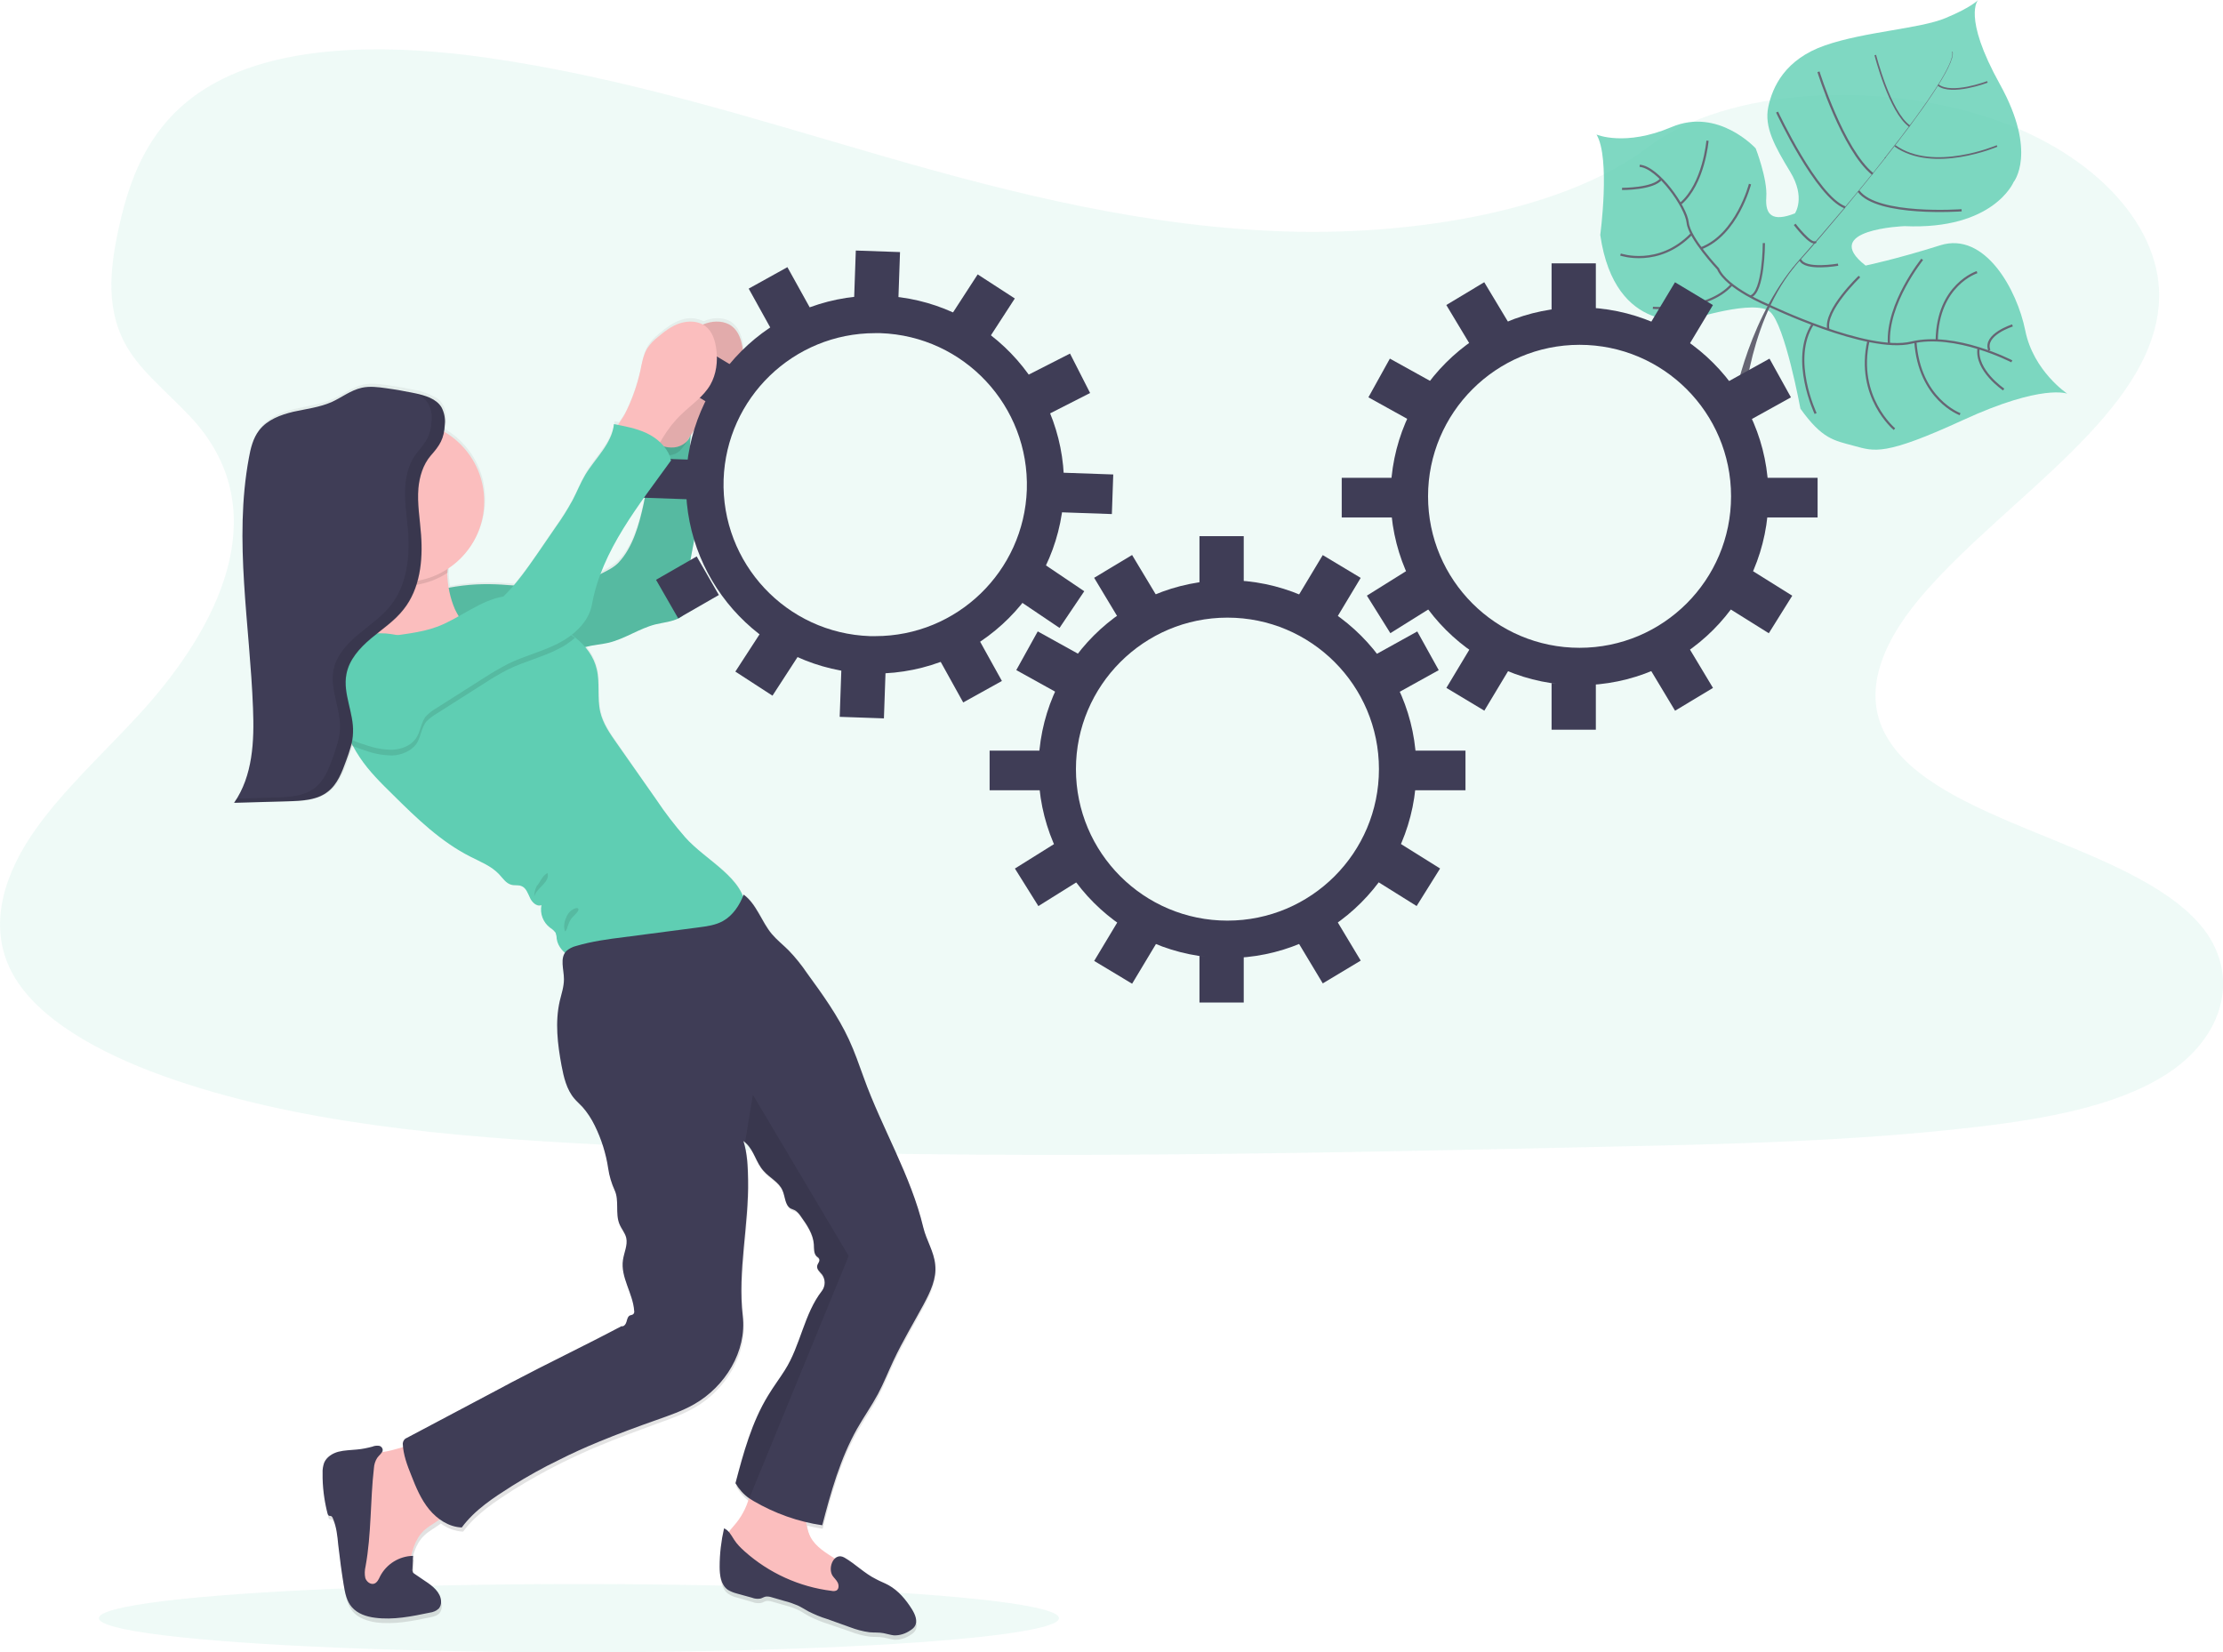 <svg xmlns="http://www.w3.org/2000/svg" viewBox="0 0 1009.5 750.4"><style>@keyframes spin{to{transform:rotate(360deg)}}@keyframes vibration{to{transform:rotate(5deg)}}@keyframes wind{to{transform:skewX(10deg)}}#hoja{animation:wind 1.5s ease infinite alternate;transform-origin:0% 30%}#brazo-exterior,#brazo-interior{animation:vibration .46s linear infinite alternate;transform-origin:20% 40%}#brazo-interior{animation:vibration .46s linear infinite alternate .46s}#rueda-1,#rueda-2,#rueda-3{animation:spin 10s linear infinite}#rueda-2{animation-direction:reverse;transform-origin:55.2% 46.5%}#rueda-1,#rueda-3{transform-origin:71% 30%}#rueda-1{transform-origin:39.4% 29.25%}</style><path opacity=".1" fill="#5fceb3" d="M586.6 105.2C521.8 103.5 460.2 88 401.3 71S284.2 35.2 221 26.2c-40.6-5.8-87.1-6.6-119.8 9.6C69.7 51.3 59.5 78.2 54 103.2c-4.1 18.8-6.5 38.5 4.7 56.1 7.8 12.2 21.7 22.5 31.4 34.1 33.5 40.7 9.8 90.8-26.4 130.5-17 18.6-36.8 36.4-49.9 56.2C.7 400-5.4 422.7 6.1 442.9c11.4 20 38.5 35.1 67.9 45.7 59.7 21.5 130 27.7 198.6 31.2 151.8 7.7 304.5 4.4 456.7 1 56.3-1.2 112.9-2.5 168.3-9 30.8-3.6 62.6-9.3 84.9-23.1 28.4-17.5 35.4-47.1 16.4-69-31.9-36.8-120-45.9-142.3-85.4-12.3-21.7.3-45.9 18.2-66.1C913 225 977.1 187.1 980.4 137.7c2.3-33.9-28.5-67.9-76.1-83.9-49.9-16.8-119.2-14.7-156 13.1-37.9 28.7-104.6 39.7-161.7 38.3z"/><g id="hoja" opacity=".8"><path fill="#5fceb3" d="M938.8 178.8s-11.3-4.6-47.2 11.9-40.3 14.3-49.6 11.8-14.5-3.1-24.4-16.9c0 0-7-38.1-13.8-44S768 145 768 145s-34.6 8-41.3-38.3c0 0 4.7-34.9-1.7-45.6 0 0 12.9 5.6 34.1-3.4s38.2 9.7 38.2 9.7 5.4 13.9 4.8 22.1 2.8 11.4 13 7.4c0 0 5-7.1-2.1-18.8s-11.9-20.4-10-29.5 7.6-21.7 25.8-28 42.9-7.5 54.7-12.4S898.3 0 898.3 0s-7.3 7.3 9.9 38.3 6.2 44.4 6.2 44.4-9.1 21.8-49.5 20c0 0-38.9 1.4-17.7 17.9 0 0 13.6-2.8 33.9-9.2s34.9 20.2 38.6 38.7 19.1 28.7 19.1 28.7z"/><path fill="#444053" d="M886.5 23.5l.2-.1c1.6 5.9-15.8 29.7-30.7 48.5l-.2-.1c21.1-26.6 32-43.8 30.7-48.3z"/><path fill="#444053" d="M856.2 71.4l.1.2c-11.9 15.1-26.8 33.1-38.7 46.4-1.1 1.3-2.3 2.6-3.3 4l-.3-.3c1.1-1.4 2.2-2.7 3.4-4 11.8-13.2 27-31.2 38.8-46.3z"/><path fill="#444053" d="M814.2 121.4l.2.4c-21.7 27.1-23.2 69.2-23.2 69.6l-4.6-5.2c.1-.4 5.7-37.5 27.6-64.8z"/><path fill="none" stroke="#444053" stroke-miterlimit="10" d="M913.6 164.1s-25.6-13.3-45.6-8.5-64.9-16.9-64.9-16.9-19.1-7.8-22.9-16.6c0 0-13.1-13.9-13.8-21s-13.5-25.2-21.8-25.8M909.9 176.9s-12.9-8.7-11.4-18.8M890.1 188.1s-18.5-6.7-20.3-33M860.3 194.9s-17.6-14.6-11.8-40.2M824.5 187.8s-11.7-24.6-1.3-40.6M913.9 147.8s-13.3 4.2-10.5 11.3M897.8 123.6s-17.9 5.7-18.3 30.9M872.9 117.8s-16.2 20.1-15.1 38.3M844.4 125.6s-16.2 15.4-14.1 24M834.7 120.2s-15.1 2.7-17.2-2.3M815 101.9s7.7 10.1 9.6 7.9M890.8 95.5s-38.2 2.8-46.8-8.7M807 50.9s17.9 38.4 30.9 43.3M825.8 32.6s11 35.3 24.6 46.4"/><path fill="none" stroke="#444053" stroke-width=".75" stroke-miterlimit="10" d="M906.9 66.3s-29 12.4-46.4-.1M851.6 25s6.6 26 15.6 32.3M902.5 37.2s-16.3 6.2-22.4 1.4"/><path fill="none" stroke="#444053" stroke-miterlimit="10" d="M801 110.4s0 22.6-6.2 24.3M750.6 139.8s24.5 2.1 35.8-10.5M794.7 83.6s-5.9 23-22.3 29.2M735.9 115.6s17.3 6 32.2-9.3M775.4 63.9s-1.6 19.5-12.2 28.6M736.6 85.8s14.4.1 17.8-4.6"/></g><ellipse opacity=".1" fill="#5fceb3" cx="262.9" cy="734.9" rx="218" ry="15.5"/><linearGradient id="proceso-gradient" gradientUnits="userSpaceOnUse" x1="361.127" y1="-69.665" x2="361.127" y2="530.926" gradientTransform="matrix(1 0 0 -1 -95.23 675.2)"><stop offset="0" stop-color="gray" stop-opacity=".25"/><stop offset=".54" stop-color="gray" stop-opacity=".12"/><stop offset="1" stop-color="gray" stop-opacity=".1"/></linearGradient><path fill="url(#proceso-gradient)" d="M389.2 650.5c3-5.4 6.6-10.5 9.5-15.9 2.6-5 4.7-10.3 7.1-15.4 4.1-8.8 9.1-17.1 13.7-25.7 3-5.6 5.9-11.7 5.3-18.1-.5-6-4.1-11.2-5.4-17-5.5-23.8-18.9-45.7-27-68.7-2.1-5.8-4.1-11.7-6.7-17.4-5-10.8-12-20.6-19-30.3-2.5-3.7-5.3-7.2-8.4-10.4-2.5-2.5-5.3-4.7-7.6-7.4-4.7-5.6-6.9-13.7-12.8-18-.1.3-.2.5-.3.8-4.2-10.7-18.3-17.8-26.5-26.7-4.8-5.4-9.2-11.2-13.1-17.2l-17.8-25.8c-3.1-4.4-6.2-9-7.4-14.3-1.5-6.4-.1-13.2-1.6-19.6-1-3.8-2.8-7.4-5.5-10.4.2 0 .4-.1.5-.2 3.4-.9 7-1.1 10.4-1.9 7.4-1.8 13.7-6.5 21.1-8.3 3.7-1 7.7-1.2 11.1-3 3.4-2 5.1-6 4.3-9.8-2.4-12.5 4.2-25.3 3.1-38-.3-3.5-1.2-7-1.8-10.4-1.4-8.1-1.1-16.4-.6-24.6 2.3-3.7 5-7.1 8.1-10.1 4.5-4.3 9.9-8 13-13.4 2.7-4.8 3.4-10.6 2.7-16.1-.5-4-1.9-8.2-5-10.6s-7.7-2.6-11.5-1.3c-.5.2-1 .4-1.6.6-3.2-1.6-7-1.8-10.3-.6-3.8 1.3-7.1 3.8-10.1 6.4-1.8 1.4-3.4 3.1-4.7 5-1.9 3-2.5 6.7-3.2 10.2-1.6 6.8-3.8 13.4-6.8 19.8-.5 1.1-2 3.1-3.2 5l-2.1-.4c-.9 8.9-8.4 15.5-12.9 23.1-2.2 3.7-3.8 7.8-5.8 11.7-2.3 4.2-4.8 8.3-7.6 12.2-2.7 4-5.4 8-8.1 11.9-3.4 5.2-7.1 10.1-11 14.9-3.7-.3-7.3-.6-11-.6-6.1-.1-12.3.5-18.3 1.6-.4-2.1-.6-4.3-.6-6.4v-.4c0-.5.1-1.1.1-1.8 17-11.4 21.5-34.4 10.2-51.3-3.1-4.6-7.2-8.5-11.9-11.3.2-1.1.3-2.3.4-3.4v-2c0-.3 0-.7-.1-1-.1-.7-.2-1.3-.3-2-.1-.3-.2-.6-.3-1-.2-.6-.5-1.2-.8-1.8 0 0 0-.1-.1-.1-.1-.2-.3-.4-.4-.6s-.1-.2-.2-.2c-.1-.1-.2-.3-.3-.4l-.2-.3c-.1-.1-.2-.2-.3-.4l-.3-.2-.4-.3-.3-.2-.4-.3-.4-.2-.4-.2c-.1-.1-.2-.1-.4-.2l-.4-.2-.4-.2-.4-.2-.4-.2-.4-.2-.5-.2-.3-.1-.5-.2-.3-.1-.6-.2-.3-.1-.6-.2-.2-.1-.6-.2-.2-.1-.7-.2h-.1l-1.1-.2c-4.4-.9-8.8-1.7-13.2-2.3-3.6-.5-7.4-1-10.9-.2-4.9 1.1-9.1 4.4-13.7 6.5-5.5 2.5-11.5 3.1-17.3 4.5-5.8 1.4-11.8 3.7-15.5 8.4-2.8 3.6-3.9 8.3-4.7 12.8-6.9 37.6.5 76.2 1.9 114.5.6 14.9-.1 30.8-8.6 43l24.6-.6c1.2 0 2.4-.1 3.6-.1s2.4-.2 3.6-.3c3.1-.3 6.1-1.2 8.9-2.7 1.3-.7 2.4-1.6 3.5-2.7 3.3-3.4 5.1-8.2 6.8-12.8.6-1.5 1.1-3.1 1.6-4.7.2-.7.4-1.3.6-2l.1-.3.3.1c1 1.9 2.1 3.7 3.3 5.5 4.3 6.3 9.7 11.7 15.1 17.1 10.7 10.7 21.7 21.5 35.1 28.3 4.5 2.3 9.5 4.2 12.9 8 1.7 1.8 3.2 4.2 5.6 4.8 1.5.4 3.1 0 4.6.6 2.1.9 2.9 3.4 3.8 5.5 1 2.1 3.2 4.2 5.2 3.2-.8 3.9.7 8 3.9 10.4 1 .6 1.9 1.3 2.5 2.3.3.9.5 1.8.5 2.7.4 2.6 1.8 4.9 3.8 6.5-2 3.2-.4 7.9-.3 11.9 0 3.4-1.1 6.6-1.9 9.9-2.2 9.7-1 19.8.8 29.5 1 5.4 2.3 10.9 5.8 15.1 1.1 1.3 2.5 2.5 3.7 3.8 2.3 2.6 4.2 5.5 5.6 8.6 3 6.2 5.1 12.8 6.1 19.6.5 3.4 1.5 6.8 2.9 9.9 2.2 4.8.2 10.7 2.1 15.5.9 2.2 2.5 4.1 3.1 6.3.8 3.3-1 6.7-1.5 10-1.1 7.9 4.6 15.3 5.1 23.3.1.5 0 1-.3 1.3-.4.4-1.1.4-1.6.7-1 .5-1.3 1.8-1.6 3s-1.2 2.4-2.3 2c-16.4 8.8-33.4 16.9-49.9 25.7l-7.5 4-40.1 21.4c-1 .5-1.6 1.5-1.6 2.6 0 .5.1 1 .1 1.5-2.8.7-5.5 1.5-7.4 1.9-.8.2-1.6.3-2.4.5.2-.3.3-.6.4-1 0-1-.8-1.9-1.8-2-1-.1-2 0-2.9.4-2.3.6-4.6 1.1-7 1.3-2.8.3-5.7.3-8.4 1s-5.4 2.4-6.5 5c-.6 1.5-.8 3.1-.7 4.7-.1 6.2.7 12.3 2.2 18.3 0 .5.3.9.7 1.2.4.1.8 0 1.1.2.3.2.5.5.6.8 1.7 3.8 2.1 8.1 2.5 12.2.7 6.2 1.5 12.3 2.5 18.5.6 3.6 1.3 7.3 3.7 10.1 2.6 3 6.6 4.3 10.5 4.9 8.2 1.1 16.6-.6 24.7-2.3 1.5-.3 3.1-.7 4.2-1.9.7-.9 1.1-2.1 1-3.3-.2-4.1-3.9-7-7.3-9.3l-4.6-3.2c-.8-.4-1.2-1.4-1-2.3l.3-6.1h-.9c1-4.3 2.6-8.4 5.8-11.3 2.2-2 5-3.4 7.3-5.2 2.9 2.2 6.4 3.5 10.1 3.7 6-8.1 14.5-13.6 22.9-19 6.9-4.3 14-8.3 21.2-11.9 5.9-2.9 11.9-5.7 18-8.2 8.6-3.6 17.4-6.8 26.1-10 5.9-2.1 11.8-4.2 17.1-7.3 14-8.1 23.9-24.2 22-40.4-2.4-20.4 2.7-41.7 2.4-62.2-.1-6-.3-12-2.1-17.8.4.3.8.6 1.2 1 3.6 3.4 4.5 8.8 8 12.7 2.7 3 6.8 5 8.5 8.7 1.2 2.8 1.1 6.7 3.7 8.3.7.5 1.6.7 2.4 1.1.9.6 1.6 1.4 2.2 2.4 2.8 4 5.6 8.2 5.9 13 .1 1.9 0 4.1 1.4 5.4.4.4.9.6 1.1 1.1.4 1-.7 2.1-.9 3.2-.3 1.5 1.2 2.7 2.2 4 1.6 2.2 1.6 5.2 0 7.4-8.2 10.7-9.7 25-16.9 36.4-2.5 3.9-5.2 7.7-7.6 11.6-7.4 12.2-11.1 26.3-14.7 40.1 1.5 2.7 3.6 5 6.1 6.9-1.4 4.7-3.7 9-6.9 12.7-.8.9-1.6 1.8-2.3 2.8-.6-.7-1.4-1.3-2.2-1.7-1.3 5.7-2 11.6-2 17.5 0 3.9.5 8.3 3.7 10.5 1.3.8 2.6 1.4 4.1 1.7l6.9 2c1.2.5 2.5.6 3.8.4.8-.2 1.5-.7 2.4-.9.9-.1 1.8 0 2.7.3l5.9 1.7c2 .5 4 1.2 5.9 2.1 1.7.8 3.2 1.9 4.9 2.8 2.8 1.4 5.6 2.6 8.6 3.5l10.2 3.5c2.8 1.1 5.8 1.9 8.9 2.3 2.1.2 4.2 0 6.3.4 1.6.3 3.1.8 4.7 1 2.6.1 5.2-.7 7.4-2.2.8-.5 1.6-1.1 2.1-1.9 1.5-2.3.2-5.4-1.2-7.8-2.7-4.4-6.1-8.5-10.6-11-1.8-1-3.8-1.7-5.6-2.7-5.3-2.6-9.3-6.9-14.4-9.9-1.3-.9-3.1-.8-4.3.3-4.2-2.7-8.7-5.4-11-9.8-1-2.1-1.7-4.4-2-6.8 2.4.6 4.7 1 7.1 1.4 3.7-14.8 7.9-30.2 15.6-43.8zM293.1 224c-.2 1.1-.4 2.2-.7 3.4-2 9.4-4.9 19.9-11.4 26.9-2.2 2-4.7 3.7-7.4 4.9l-.7.4c4.7-12.7 12.2-24.3 20.2-35.6z"/><g id="brazo-interior"><path fill="#FBBEBE" d="M302.8 168.3c.7-3.5 1.3-7.1 3.2-10.2 1.3-1.9 2.9-3.6 4.7-5 3.1-2.6 6.3-5.1 10.1-6.3s8.3-1.1 11.5 1.3 4.5 6.6 5 10.6c.7 5.5 0 11.2-2.7 16-3.1 5.4-8.5 9-13 13.3-3.3 3.1-6.1 6.7-8.5 10.6-1.1 2-2.4 3.9-3.9 5.6-1.5 1.7-3.8 2.7-6.1 2.5-1.9-.3-3.5-1.6-5-2.9-1.9-1.6-6.8-4.5-7-7.1-.1-2.1 3.8-6.8 4.7-8.8 3.1-6.2 5.4-12.8 7-19.6z"/><path fill="#5fceb3" d="M197.8 268.3c8-2.1 16.3-3.1 24.6-3 13.8.2 28.1 3.5 41.2-.7 3.4-1.2 6.7-2.6 9.9-4.3 2.6-1.3 5.4-2.7 7.4-4.8 6.5-6.9 9.4-17.4 11.4-26.7s2.6-18.9 3.1-28.4c3.4 1.6 7 3.2 10.8 2.8s7.5-3.2 7.5-7c-.6 8.8-1 17.8.5 26.5.6 3.5 1.5 6.9 1.8 10.4 1.1 12.6-5.5 25.3-3.1 37.7.8 3.8-.9 7.8-4.3 9.8-3.4 1.8-7.4 2.1-11.1 3-7.3 1.9-13.7 6.5-21.1 8.3-3.4.8-7 1-10.4 1.9-4.9 1.3-9.3 4.1-14.2 4.9-3.7.7-7.5.2-11.3.5-3.3.3-6.5 1.1-9.7 1.2-8 .2-15.6-4.3-20.9-10.3s-8.8-14.6-12.1-21.8z"/><path opacity=".1" d="M302.8 168.3c.7-3.5 1.3-7.1 3.2-10.2 1.3-1.9 2.9-3.6 4.7-5 3.1-2.6 6.3-5.1 10.1-6.3s8.3-1.1 11.5 1.3 4.5 6.6 5 10.6c.7 5.5 0 11.2-2.7 16-3.1 5.4-8.5 9-13 13.3-3.3 3.1-6.1 6.7-8.5 10.6-1.1 2-2.4 3.9-3.9 5.6-1.5 1.7-3.8 2.7-6.1 2.5-1.9-.3-3.5-1.6-5-2.9-1.9-1.6-6.8-4.5-7-7.1-.1-2.1 3.8-6.8 4.7-8.8 3.1-6.2 5.4-12.8 7-19.6z"/><path opacity=".1" d="M197.8 268.3c8-2.1 16.3-3.1 24.6-3 13.8.2 28.1 3.5 41.2-.7 3.4-1.2 6.7-2.6 9.9-4.3 2.6-1.3 5.4-2.7 7.4-4.8 6.5-6.9 9.4-17.4 11.4-26.7s2.6-18.9 3.1-28.4c3.4 1.6 7 3.2 10.8 2.8s7.5-3.2 7.5-7c-.6 8.8-1 17.8.5 26.5.6 3.5 1.5 6.9 1.8 10.4 1.1 12.6-5.5 25.3-3.1 37.7.8 3.8-.9 7.8-4.3 9.8-3.4 1.8-7.4 2.1-11.1 3-7.3 1.9-13.7 6.5-21.1 8.3-3.4.8-7 1-10.4 1.9-4.9 1.3-9.3 4.1-14.2 4.9-3.7.7-7.5.2-11.3.5-3.3.3-6.5 1.1-9.7 1.2-8 .2-15.6-4.3-20.9-10.3s-8.8-14.6-12.1-21.8z"/></g><g id="rueda-2" fill="#3F3D56"><path d="M557.4 280.5c38 0 68.8 30.8 68.8 68.8s-30.8 68.8-68.8 68.8-68.8-30.8-68.8-68.8c0-37.9 30.8-68.8 68.8-68.8m0-17c-47.4 0-85.8 38.4-85.8 85.8s38.4 85.8 85.8 85.8 85.8-38.4 85.8-85.8c0-47.3-38.4-85.7-85.8-85.8z"/><path d="M544.7 243.5h20.1v21.2h-20.1z"/><path transform="rotate(-149.004 603.853 266.331)" d="M593.8 255.7h20.1v21.2h-20.1z"/><path transform="rotate(-119 639.177 300.685)" d="M629.1 290.1h20.1v21.2h-20.1z"/><path transform="rotate(-58 639.683 397.316)" d="M629.6 386.7h20.1v21.2h-20.1z"/><path transform="rotate(-61 475.635 300.683)" d="M465.6 290.1h20.1v21.2h-20.1z"/><path transform="scale(-1) rotate(58 716.772 -857.269)" d="M465.1 386.7h20.1v21.2h-20.1z"/><path transform="rotate(-30.996 510.984 266.321)" d="M500.9 255.7H521v21.2h-20.1z"/><path d="M544.7 434.1h20.1v21.2h-20.1z"/><path transform="rotate(149.004 603.872 432.426)" d="M593.8 421.9h20.1v21.2h-20.1z"/><path transform="rotate(30.996 510.959 432.504)" d="M500.9 421.9H521v21.2h-20.1z"/><path d="M449.4 340.9h24.4v18h-24.4zM641.1 340.9h24.4v18h-24.4z"/></g><g id="rueda-3" fill="#3F3D56"><path d="M717.3 156.6c38 0 68.8 30.8 68.8 68.8s-30.8 68.8-68.8 68.8-68.8-30.8-68.8-68.8c0-37.9 30.8-68.8 68.8-68.8m0-17c-47.4 0-85.8 38.4-85.8 85.8s38.4 85.8 85.8 85.8 85.8-38.4 85.8-85.8c0-47.3-38.4-85.7-85.8-85.8z"/><path d="M704.6 119.6h20.1v21.2h-20.1z"/><path transform="rotate(-149.004 763.781 142.42)" d="M753.7 131.8h20.1V153h-20.1z"/><path transform="rotate(-119 799.104 176.771)" d="M789 166.2h20.1v21.2H789z"/><path transform="rotate(-58 799.609 273.4)" d="M789.5 262.8h20.1V284h-20.1z"/><path transform="rotate(-61 635.552 176.786)" d="M625.5 166.2h20.1v21.2h-20.1z"/><path transform="matrix(-.53 -.848 .848 -.53 739.78 956.837)" d="M625 262.8h20.1V284H625z"/><path transform="rotate(-30.996 670.913 142.39)" d="M660.8 131.8h20.1V153h-20.1z"/><path d="M704.6 310.2h20.1v21.2h-20.1z"/><path transform="rotate(149.004 763.787 308.517)" d="M753.7 297.9h20.1v21.2h-20.1z"/><path transform="rotate(30.996 670.89 308.586)" d="M660.8 297.9h20.1v21.2h-20.1z"/><path d="M609.3 217h24.4v18h-24.4zM801 217h24.4v18H801z"/></g><g id="rueda-1" fill="#3F3D56"><path d="M397.4 151.3h2.4c38 1.3 67.7 33.1 66.5 71.1-1.3 37.1-31.7 66.5-68.8 66.5h-2.4c-38-1.3-67.7-33.1-66.5-71.1 1.3-37.1 31.7-66.5 68.8-66.5m0-17c-47.4 0-85.8 38.4-85.9 85.8 0 46.3 36.7 84.2 82.9 85.8h3c47.4 0 85.8-38.4 85.8-85.8 0-46.3-36.7-84.2-82.9-85.8-.9.1-1.9 0-2.9 0z"/><path transform="matrix(-.999 -.035 .035 -.999 791.685 263.434)" d="M388.1 114.3h20.1v21.2h-20.1z"/><path transform="matrix(-.839 -.544 .544 -.839 745.962 498.463)" d="M436.7 128.2h20.1v21.2h-20.1z"/><path transform="matrix(-.454 -.891 .891 -.454 543.942 681.955)" d="M470.8 163.8h20.1V185h-20.1z"/><path transform="matrix(.559 -.829 .829 .559 -13.829 515.787)" d="M468 260.3h20.1v21.2H468z"/><path transform="matrix(.515 -.857 .857 .515 9.415 353.943)" d="M307.4 158.1h20.1v21.2h-20.1z"/><path transform="rotate(-119.888 312.167 266.816)" d="M302.1 256.2h20.2v21.3h-20.2z"/><path transform="rotate(-29.014 353.892 135.537)" d="M343.9 124.9H364v21.2h-20.1z"/><path transform="matrix(-.999 -.035 .035 -.999 771.851 644.1)" d="M381.5 304.8h20.1V326h-20.1z"/><path transform="rotate(150.986 441.042 304.836)" d="M431 294.2h20.1v21.2H431z"/><path transform="rotate(32.99 348.17 301.571)" d="M338.1 291h20.1v21.2h-20.1z"/><path transform="matrix(-.999 -.035 .035 -.999 595.619 445.118)" d="M289.5 208.4h24.4v18h-24.4z"/><path transform="matrix(.999 .035 -.035 .999 8.076 -16.994)" d="M481.1 215h24.4v18h-24.4z"/></g><path fill="#FBBEBE" d="M175.8 659.1c-2.5.3-4.9 1.1-7.1 2.2-3 1.8-4.9 5.1-6.2 8.3-3.3 8.2-4 17.2-4.1 26-.1 7.1.1 14.4 2.7 21 .7 2.1 1.9 4 3.5 5.5 1.4 1.1 3.1 1.9 4.8 2.3 3.8 1 8.2 1 11.3-1.4 3.5-2.7 4.3-7.5 5.1-11.8 1-5.8 2.4-12 6.7-16.1 3.2-3 7.8-4.5 10.2-8.2 2.8-4.4 1.3-10.2-.5-15.1-1.5-4.3-3.8-12.9-8.3-15.1s-13.5 1.6-18.1 2.4zM340.2 680.1c-1.3 4.8-3.7 9.2-7 12.9-2 2.3-4.5 5-3.4 7.9.4 1 1.1 1.8 1.9 2.5 14.7 14.3 35.2 21.3 55.5 23.9.3.1.7.1 1 0 .6-.3.7-1 .8-1.7.3-2.1.3-4.3 0-6.4-1-5-5.4-8.5-9.6-11.2s-8.9-5.4-11.3-9.9c-3-5.6-1.7-12.8-5.2-18-2.9-4.2-8.2-6-13.2-6.8-1.8-.3-5.5-2.2-7-1.3-1.6.8-1.9 6.3-2.5 8.1z"/><path fill="#3F3D56" d="M173.8 658.6c0-1-.8-1.9-1.8-2-1-.1-2 0-2.9.4-2.3.6-4.6 1.1-7 1.3-2.8.3-5.7.3-8.4 1s-5.4 2.4-6.5 5c-.5 1.5-.8 3.1-.7 4.7-.1 6.1.7 12.3 2.2 18.2.1.5.3.9.7 1.2.4.1.8 0 1.1.2.3.2.5.5.6.8 1.7 3.8 2.1 8 2.5 12.2.7 6.1 1.5 12.2 2.5 18.3.6 3.5 1.3 7.3 3.7 10 2.6 3 6.6 4.3 10.5 4.8 8.3 1.1 16.6-.6 24.8-2.3 1.6-.2 3-.8 4.2-1.9.7-.9 1.1-2.1 1-3.3-.2-4.1-3.9-7-7.3-9.2l-4.7-3.2c-.3-.2-.6-.4-.8-.7-.2-.5-.3-1-.2-1.5l.3-6c-6.3.1-12.1 3.7-15 9.3-.6 1.3-1.3 2.8-2.6 3.3-1.7.6-3.5-.8-4.1-2.5-.4-1.7-.3-3.6.1-5.3 2.7-14.7 2.1-29.8 3.8-44.6.1-1.7.6-3.3 1.5-4.7.8-1.2 2.3-2.1 2.5-3.5zM378 715.5c.7 1.1 1.8 2 2.4 3.2s.6 2.9-.5 3.6c-.7.3-1.4.4-2.2.2-14.7-1.8-28.5-8.1-39.5-17.9-1.8-1.6-3.5-3.3-4.8-5.3-1.3-2-2.4-4.3-4.6-5.2-1.3 5.7-2 11.5-2 17.4 0 3.8.5 8.2 3.7 10.5 1.3.8 2.6 1.3 4.1 1.7l6.9 1.9c1.2.5 2.5.6 3.8.4.8-.2 1.5-.7 2.4-.9.9-.1 1.8 0 2.7.3l5.9 1.7c2 .5 4 1.2 5.9 2 1.7.8 3.3 1.8 4.9 2.7 2.8 1.4 5.6 2.6 8.6 3.5L386 739c2.9 1.1 5.8 1.9 8.9 2.3 2.1.2 4.2 0 6.3.4 1.6.3 3.1.8 4.7 1 2.6.1 5.2-.7 7.4-2.2.8-.5 1.6-1.1 2.1-1.9 1.5-2.3.2-5.4-1.3-7.8-2.7-4.3-6.1-8.4-10.6-10.9-1.8-1-3.8-1.7-5.6-2.7-5.3-2.6-9.4-6.9-14.4-9.8-4.7-2.7-7.7 4.4-5.5 8.1z"/><path fill="#FBBEBE" d="M231.4 295.2c-5.5 3.8-11.8 6.2-18.5 7.2-3.5.4-7 .6-10.5.6-14.6 0-29.1-1.2-43.5-3.6 5.7-6.3 11.5-13 13.7-21.3 1.1-4.4 1.3-8.9.6-13.3-.9-5.7-2.2-11.3-4.1-16.8 6.1.3 12.3.2 18.4-.5 3.5-.4 12-3.5 15-1.1 2.8 2.2.7 10.1.6 13.8v.4c.2 5.5 1.3 11 3.5 16.1 4.6 9.7 14 17.8 24.8 18.5z"/><path opacity=".1" d="M203.3 260.1c-8.9 5.8-19.8 7.5-30 4.6-.9-5.7-2.2-11.3-4.1-16.8 6.1.3 12.3.2 18.4-.5 3.5-.4 12-3.5 15-1.1 2.9 2.3.8 10.1.7 13.8z"/><circle fill="#FBBEBE" cx="183.3" cy="227.7" r="36.6"/><path fill="#5fceb3" d="M338.6 412.9c0 6-3.1 11.6-8.2 14.7-2.8 1.5-5.9 2.5-9 3.1-16.7 4-33.9 7.3-51.1 6.3-3.7-.2-7.5-.6-10.8-2.3s-6.2-4.7-6.7-8.4c0-.9-.2-1.8-.5-2.7-.7-.9-1.5-1.7-2.5-2.3-3.2-2.4-4.7-6.4-3.9-10.3-2.1.9-4.3-1.2-5.2-3.2-1-2.1-1.8-4.6-3.9-5.4-1.4-.6-3.1-.2-4.6-.6-2.4-.6-3.9-3-5.6-4.8-3.5-3.7-8.4-5.6-12.9-7.9-13.5-6.8-24.5-17.5-35.2-28.1-5.4-5.3-10.9-10.7-15.1-17-1.2-1.8-2.3-3.6-3.3-5.5-3.3-6.2-6.1-12.7-8.4-19.3-1.4-3.5-2.7-7.3-2.2-11 0-.3.1-.7.2-1 .7-2.4 1.8-4.7 3.3-6.7 3.7-5.5 8.6-10.7 15-12.3s12.8.4 19.3 1.7c2.2.5 4.3.8 6.5 1 6.9.5 13.7-1.4 20.4-3.2l7.3-2c3.6-1 5.5-5.4 9.1-6.2 1.6-.2 3.3-.2 4.9.2 7.5 1.4 15 3.2 21.6 7 1.5.8 2.9 1.8 4.2 2.9 4.7 3.7 8.4 8.6 9.7 14.4 1.5 6.3.1 13.1 1.6 19.4 1.2 5.2 4.4 9.8 7.5 14.2l17.9 25.5c4 6 8.4 11.7 13.1 17.1 9.4 10.7 27.2 18.6 27.5 32.7z"/><path fill="#3F3D56" d="M419.5 592.3c-4.6 8.5-9.6 16.8-13.7 25.5-2.4 5.1-4.5 10.4-7.1 15.3-2.9 5.4-6.5 10.5-9.5 15.8-7.6 13.5-11.9 28.8-15.8 43.8-11-1.6-21.6-5.4-31.2-11-.6-.4-1.3-.8-1.9-1.2-2.6-1.8-4.7-4.2-6.3-6.9 3.6-13.7 7.4-27.7 14.8-39.8 2.4-4 5.2-7.7 7.6-11.5 7.2-11.3 8.7-25.6 16.9-36.1 1.6-2.2 1.6-5.2 0-7.4-1-1.2-2.5-2.4-2.2-3.9.2-1.1 1.4-2.1.9-3.2-.2-.5-.7-.8-1.1-1.1-1.4-1.3-1.2-3.5-1.3-5.4-.3-4.8-3.2-9-6-12.9-.6-.9-1.3-1.7-2.2-2.4-.7-.5-1.6-.7-2.4-1.1-2.6-1.6-2.4-5.5-3.7-8.3-1.6-3.7-5.8-5.6-8.5-8.7-3.5-3.8-4.3-9.2-8-12.6-.4-.4-.8-.7-1.2-1 1.8 5.7 2 11.7 2.1 17.6.4 20.4-4.8 41.5-2.4 61.8 1.9 16.1-8 32.1-22 40.1-5.4 3.1-11.3 5.1-17.2 7.2-8.8 3.1-17.5 6.3-26.2 9.9-6.1 2.5-12.1 5.2-18 8.2-7.3 3.5-14.4 7.5-21.3 11.8-8.5 5.4-16.9 10.8-22.9 18.9-5.8-.2-11.1-3.7-14.8-8.2s-6-10-8.1-15.4c-1.9-4.7-3.7-9.5-3.9-14.5.1-1.1.7-2.1 1.7-2.5l40.2-21.3 7.5-4c16.5-8.7 33.5-16.8 49.9-25.5 1.1.3 2-.9 2.3-2s.6-2.5 1.6-2.9c.5-.2 1.2-.2 1.6-.7.3-.4.4-.9.3-1.3-.5-8-6.3-15.3-5.1-23.2.5-3.4 2.2-6.7 1.5-10-.5-2.3-2.2-4.1-3.1-6.3-2-4.8 0-10.7-2.2-15.4-1.4-3.1-2.4-6.4-2.9-9.8-1-6.8-3.1-13.4-6.1-19.5-1.5-3.1-3.4-6-5.6-8.5-1.2-1.3-2.6-2.5-3.7-3.8-3.5-4.1-4.8-9.7-5.8-15-1.8-9.7-3-19.7-.8-29.3.8-3.3 1.9-6.5 1.9-9.9 0-4.4-2-9.6 1.1-12.8 1.3-1.1 2.8-1.9 4.5-2.3 7.1-2.1 14.5-3.1 21.8-4l33.6-4.4c3.8-.5 7.8-1 11.2-2.9 4.5-2.5 7.6-7.2 9.4-12 5.9 4.3 8.1 12.3 12.8 17.9 2.3 2.7 5.1 4.9 7.6 7.4 3.1 3.2 5.9 6.7 8.4 10.4 7 9.6 14 19.3 19 30.1 2.6 5.6 4.6 11.4 6.7 17.2 8.2 22.9 21.5 44.6 27.1 68.2 1.4 5.8 4.9 11 5.4 16.9.7 6.2-2.2 12.3-5.2 17.9z"/><path opacity=".1" d="M243.8 402.3c-.8 1.5-1.2 3.2-1.2 5 .8-3.7 5.8-5.8 6.2-9.4.1-1.7-.2-1.6-1.2-.7-1.7 1.3-2.4 3.7-3.8 5.1zM259.3 413.6c-1.1.9-1.9 2.1-2.3 3.4-.9 1.9-1 4-.5 6 .8-.4 1-1.3 1.2-2.1.4-1.2.9-2.4 1.6-3.5.6-1 3.4-3.2 3.4-4.3-.1-1.6-2.7-.1-3.4.5z"/><g id="brazo-exterior"><path fill="#FBBEBE" d="M290.8 168.3c.7-3.5 1.3-7.1 3.2-10.2 1.3-1.9 2.9-3.6 4.7-5 3.1-2.6 6.3-5.1 10.1-6.3s8.3-1.1 11.5 1.3 4.5 6.6 5 10.6c.7 5.5 0 11.2-2.7 16-3.1 5.4-8.5 9-13 13.3-3.3 3.1-6.1 6.7-8.5 10.6-1.1 2-2.4 3.9-3.9 5.6-1.5 1.7-3.8 2.7-6.1 2.5-1.9-.3-3.5-1.6-5-2.9-1.9-1.6-6.8-4.5-7-7.1-.1-2.1 3.8-6.8 4.7-8.8 3.2-6.2 5.5-12.8 7-19.6z"/><path opacity=".1" d="M261.1 289.7c-2.4 2-4.9 3.8-7.7 5.1-7.2 3.7-15.3 5.6-22.6 9.2-3.6 1.8-7.1 3.9-10.5 6.1l-21.7 13.8c-1.7 1-3.4 2.2-4.8 3.6-2.6 2.8-2.6 7.7-5 10.7s-6.5 4.7-10.5 4.9c-4 0-8-.7-11.7-2-2.3-.7-4.5-1.5-6.7-2.4-2.3-1-4.4-2.2-6.4-3.7-3.9-2.9-7-7.2-7.6-12-.3-3.3.2-6.6 1.3-9.8.6-2 1.4-4 2.3-5.9.5-1.1 1.1-2.1 1.8-3.1 5-7.1 13.8-10.4 22.3-12 4.5-.9 9-1.4 13.5-2.2 2.2.5 4.3.8 6.5 1 6.9.5 13.7-1.4 20.4-3.2l7.3-2c3.6-1 5.5-5.4 9.1-6.2 1.6-.2 3.3-.2 4.9.2 7.5 1.4 15 3.2 21.6 7 1.4.9 2.8 1.8 4.2 2.9z"/><path fill="#5fceb3" d="M278.8 192.6c-.9 8.9-8.4 15.4-13 23-2.2 3.7-3.8 7.8-5.8 11.6-2.3 4.2-4.8 8.2-7.6 12.1l-8.1 11.8c-4.8 6.9-9.6 13.9-15.7 19.8-10.6 1.8-19.6 9.7-29.7 13.6-8.1 3.1-16.9 3.5-25.4 5.1s-17.3 5-22.2 12c-1.9 2.8-3.3 5.8-4.2 9-1.1 3.1-1.6 6.5-1.3 9.8.6 4.8 3.7 9.1 7.6 12 3.9 2.9 8.5 4.7 13.1 6.1 3.8 1.3 7.7 2 11.7 2 4-.2 8.1-1.7 10.5-4.9s2.4-7.9 5-10.6c1.4-1.4 3-2.6 4.8-3.6l21.7-13.8c3.4-2.2 6.9-4.2 10.5-6.1 7.3-3.6 15.3-5.5 22.6-9.2 7.2-3.7 14-9.7 15.5-17.7 4.4-24.6 21.4-45.3 36-65.6-.5-.1-.3-1.2-.5-1.6-1.9-4.8-6-8.5-10.7-10.7s-9.8-3.1-14.8-4.1z"/></g><path fill="#3F3D56" d="M202 192.7c.3-2.7-.3-5.4-1.5-7.7-2.4-4-7.5-5.4-12-6.4-4.4-.9-8.8-1.7-13.2-2.3-3.6-.5-7.4-1-11-.2-5 1.1-9.1 4.4-13.7 6.5-5.5 2.4-11.5 3.1-17.4 4.4-5.8 1.4-11.8 3.6-15.5 8.4-2.8 3.6-3.9 8.2-4.7 12.7-6.9 37.4.5 75.7 1.9 113.7.6 14.8-.1 30.6-8.6 42.8l24.6-.7c6.3-.2 13.1-.5 18-4.4 4.4-3.4 6.4-8.9 8.3-14.1 1.5-4.1 3-8.3 3.1-12.7.4-8.9-4.7-17.7-3-26.5 1.2-6.6 6-11.9 11.1-16.2 5.1-4.3 10.8-8 14.9-13.3 7.4-9.3 8.8-22.1 7.9-33.9-.5-7-1.8-14.1-1.2-21.1.5-5.3 2.1-10.7 5.6-14.8 4.1-4.6 6.1-7.6 6.4-14.2z"/><path opacity=".1" d="M200.5 185c-2.4-3.9-7.3-5.4-11.8-6.3 2.4.9 4.4 2.5 5.8 4.6 1.3 2.4 1.8 5.1 1.5 7.7-.3 6.6-2.4 9.5-6.3 14.2-3.5 4.1-5.1 9.5-5.6 14.8-.6 7 .6 14.1 1.2 21.1.9 11.9-.5 24.6-7.9 33.9-4.1 5.2-9.8 9-14.9 13.3-5.1 4.3-9.9 9.6-11.1 16.2-1.6 8.8 3.4 17.6 3 26.5-.2 4.4-1.7 8.5-3.1 12.7-1.9 5.2-3.9 10.7-8.3 14.1-5 3.9-11.7 4.2-18 4.4l-17.4.5c-.4.6-.8 1.3-1.2 1.9l24.6-.6c6.3-.2 13.1-.5 18-4.4 4.4-3.4 6.4-8.9 8.3-14.1 1.5-4.1 3-8.3 3.1-12.7.4-8.9-4.7-17.7-3-26.5 1.2-6.6 6-11.9 11.1-16.2 5.1-4.3 10.8-8 14.9-13.3 7.4-9.3 8.8-22.1 7.9-33.9-.5-7-1.8-14.1-1.2-21.1.5-5.3 2.1-10.7 5.6-14.8 3.9-4.7 6-7.6 6.3-14.2.3-2.7-.2-5.4-1.5-7.8zM385.4 570.4l-45.2 110.2c-2.6-1.8-4.7-4.2-6.3-6.9 3.6-13.7 7.4-27.7 14.8-39.8 2.4-4 5.2-7.7 7.6-11.5 7.2-11.3 8.7-25.6 16.9-36.1 1.6-2.2 1.6-5.2 0-7.4-1-1.2-2.5-2.4-2.2-3.9.2-1.1 1.4-2.1.9-3.2-.2-.5-.7-.8-1.1-1.1-1.4-1.3-1.2-3.5-1.3-5.4-.3-4.8-3.2-9-6-12.9-.6-.9-1.3-1.7-2.2-2.4-.7-.5-1.6-.7-2.4-1.1-2.6-1.6-2.4-5.5-3.7-8.3-1.6-3.7-5.8-5.6-8.5-8.7-3.5-3.8-4.3-9.2-8-12.6l-.3-.8 3.5-21.3 43.5 73.2z"/></svg>